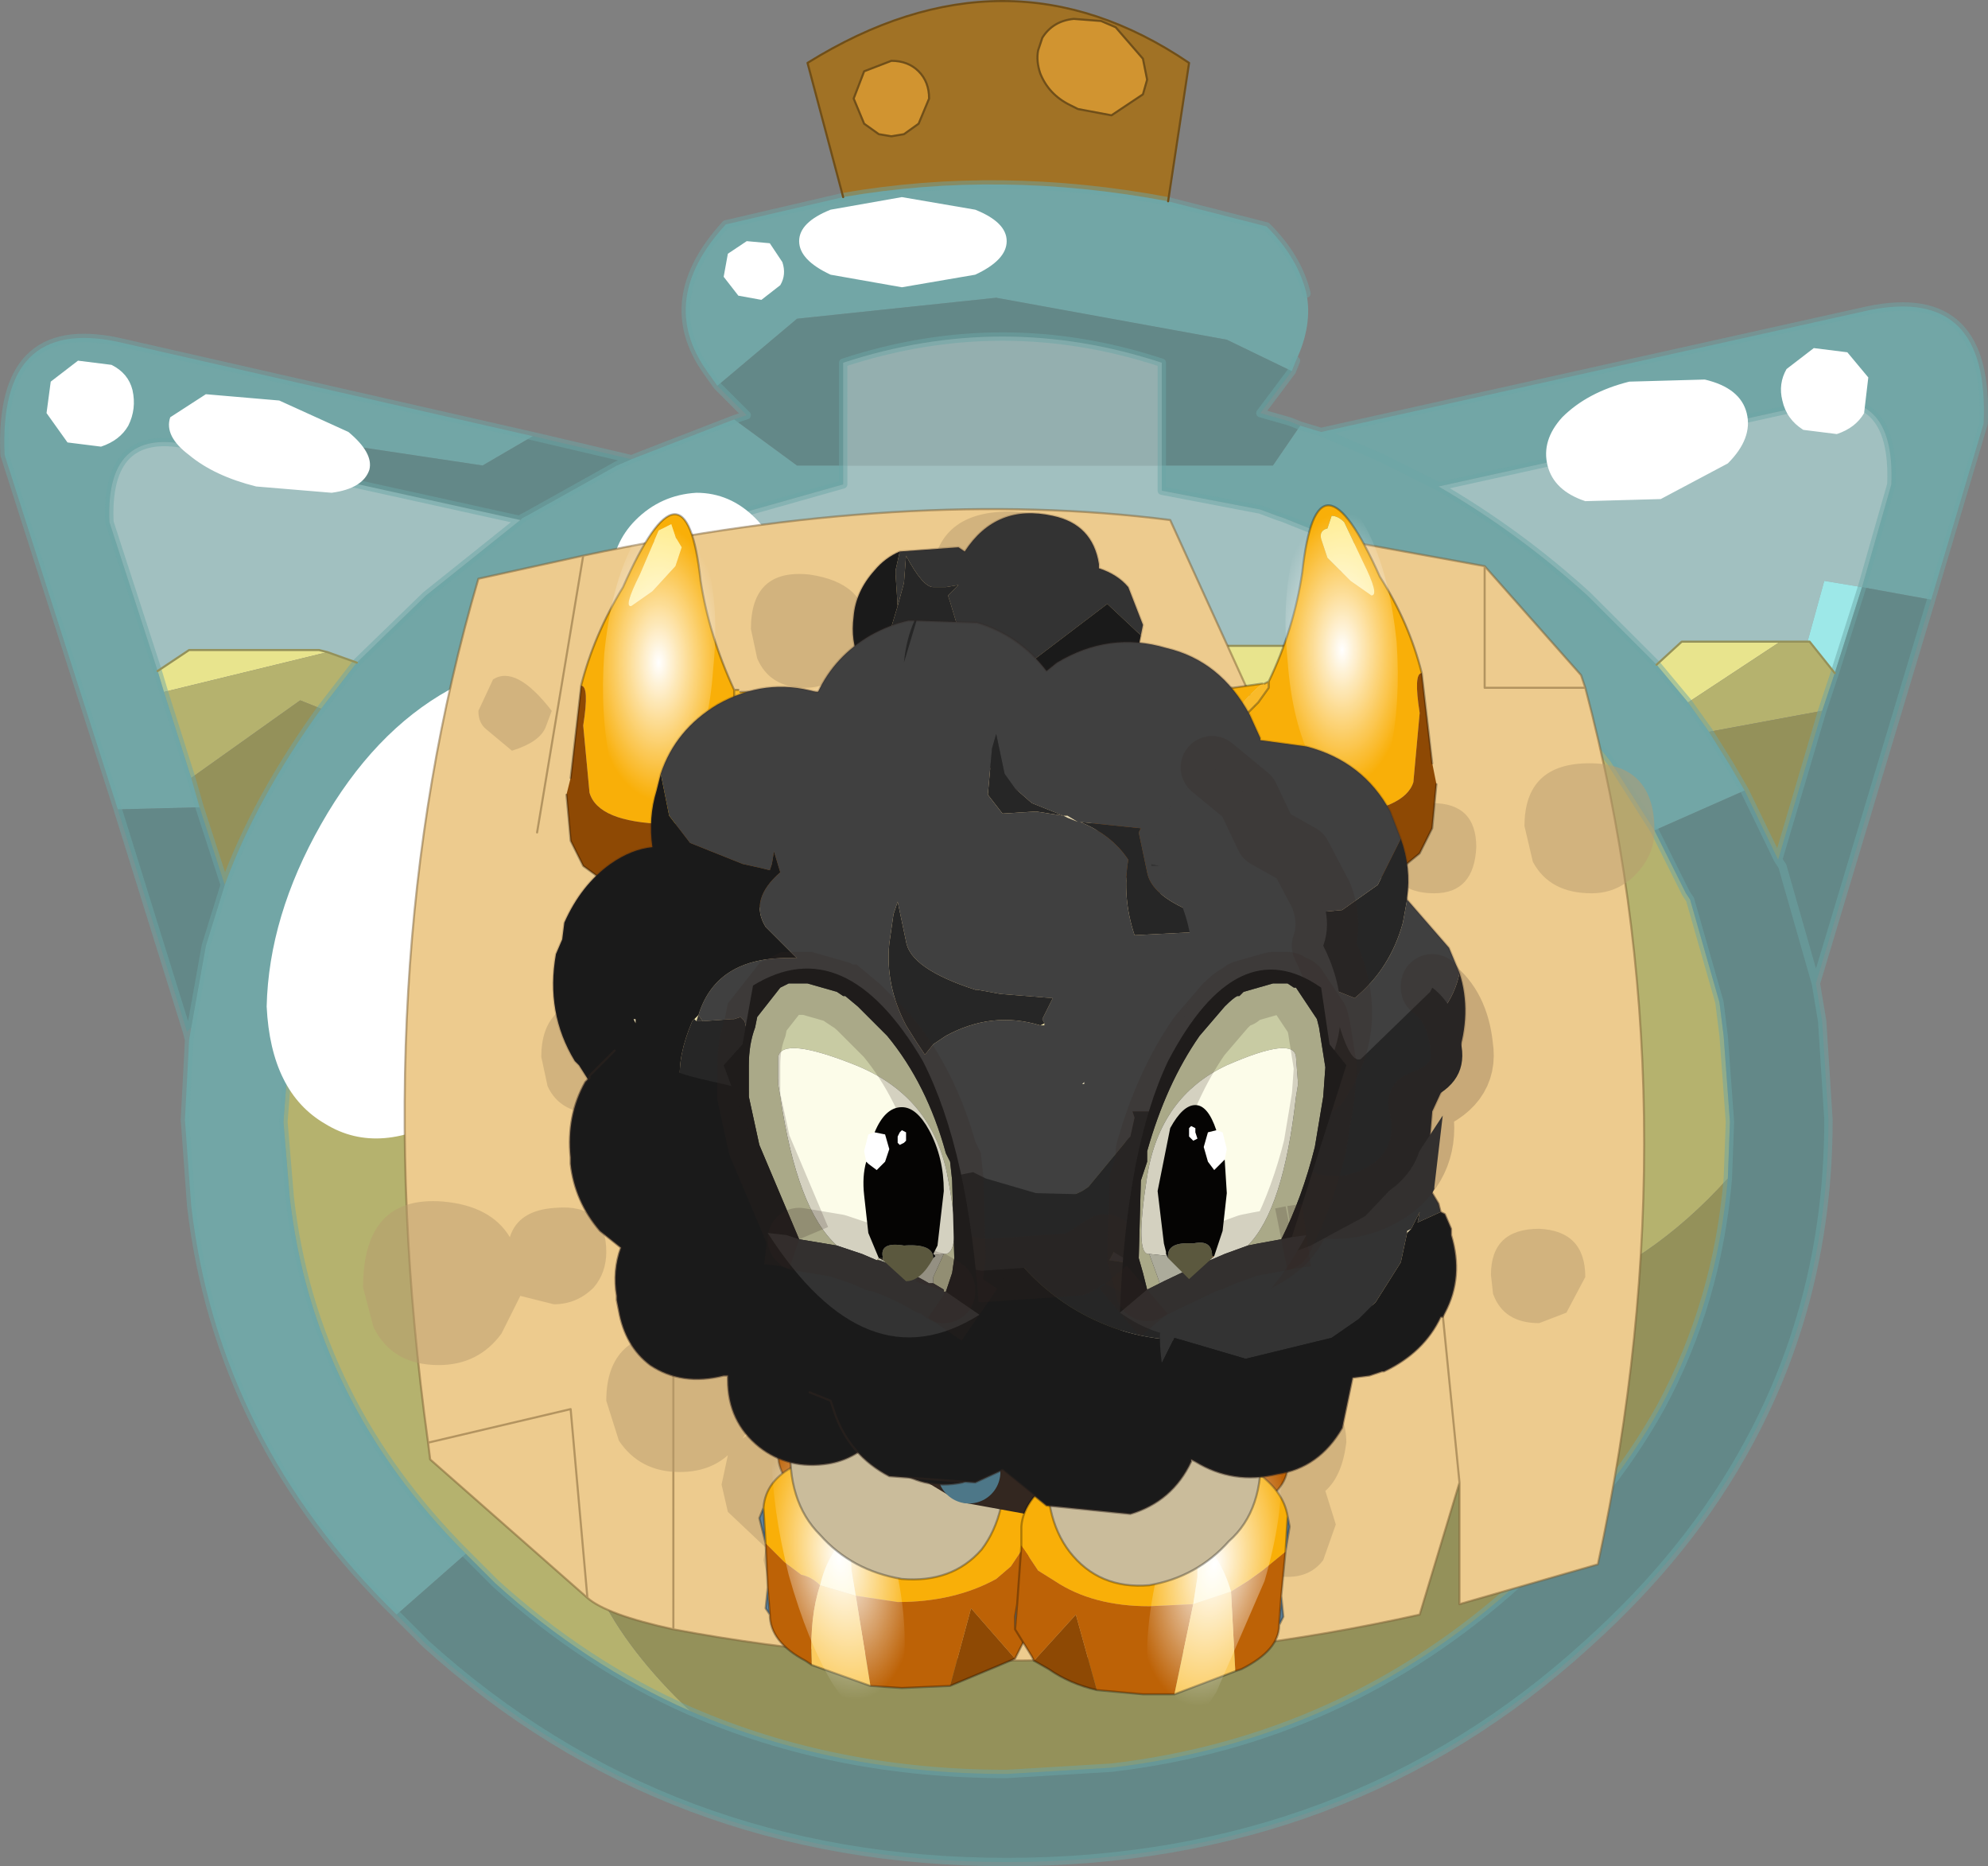 <svg viewBox="0 0 47.415 44.499" xmlns="http://www.w3.org/2000/svg" xmlns:xlink="http://www.w3.org/1999/xlink"><rect x="0" y="0" width="47.415" height="44.499" fill="#808080" stroke="none"/><g transform="translate(-376.74 -277.75)"><use transform="translate(376.75 277.75)" width="47.4" height="44.5" xlink:href="#a"/><use transform="translate(389.95 289.65)" width="22.4" height="29.4" xlink:href="#b"/></g><defs><radialGradient id="d" cx="0" cy="0" r="819.2" gradientTransform="matrix(.002 -.001 .001 .004 396.95 311.1)" gradientUnits="userSpaceOnUse"><stop stop-color="#fff" offset="0"/><stop stop-color="#fff" stop-opacity="0" offset="1"/></radialGradient><radialGradient id="e" cx="0" cy="0" r="819.2" gradientTransform="matrix(-.002 -.001 -.001 .004 405.8 311.25)" gradientUnits="userSpaceOnUse"><stop stop-color="#fff" offset="0"/><stop stop-color="#fff" stop-opacity="0" offset="1"/></radialGradient><radialGradient id="f" cx="0" cy="0" r="819.2" gradientTransform="matrix(.002 -.001 .001 .004 396.75 314.9)" gradientUnits="userSpaceOnUse"><stop stop-color="#fff" offset="0"/><stop stop-color="#fff" stop-opacity="0" offset="1"/></radialGradient><radialGradient id="g" cx="0" cy="0" r="819.2" gradientTransform="matrix(-.002 -.001 -.001 .004 405.7 315.05)" gradientUnits="userSpaceOnUse"><stop stop-color="#fff" offset="0"/><stop stop-color="#fff" stop-opacity="0" offset="1"/></radialGradient><radialGradient id="h" cx="0" cy="0" r="819.2" gradientTransform="matrix(.002 0 -0 .004 392.45 293.55)" gradientUnits="userSpaceOnUse"><stop stop-color="#fff" offset="0"/><stop stop-color="#fff" stop-opacity="0" offset="1"/></radialGradient><radialGradient id="i" cx="0" cy="0" r="819.2" gradientTransform="matrix(0 .002 -.003 .001 397.45 295.05)" gradientUnits="userSpaceOnUse"><stop stop-color="#fff" offset="0"/><stop stop-color="#fff" stop-opacity="0" offset="1"/></radialGradient><radialGradient id="j" cx="0" cy="0" r="819.2" gradientTransform="matrix(-.002 0 0 .004 408.75 293.25)" gradientUnits="userSpaceOnUse"><stop stop-color="#fff" offset="0"/><stop stop-color="#fff" stop-opacity="0" offset="1"/></radialGradient><radialGradient id="k" cx="0" cy="0" r="819.2" gradientTransform="matrix(-0 .002 .003 0 403.8 295)" gradientUnits="userSpaceOnUse"><stop stop-color="#fff" offset="0"/><stop stop-color="#fff" stop-opacity="0" offset="1"/></radialGradient><radialGradient id="l" cx="0" cy="0" r="819.2" gradientTransform="matrix(-.002 0 0 .003 398.3 306.2)" gradientUnits="userSpaceOnUse"><stop stop-color="#453929" offset=".212"/><stop stop-color="#252016" offset=".525"/></radialGradient><radialGradient id="m" cx="0" cy="0" r="819.2" gradientTransform="matrix(.002 0 -0 .003 405.2 306.15)" gradientUnits="userSpaceOnUse"><stop stop-color="#453929" offset=".212"/><stop stop-color="#252016" offset=".525"/></radialGradient><g id="c"><path d="M1.05-21q-.05.25.05.55.2.5.7.75l.2.1.8.15.75-.5.1-.35-.1-.5-.65-.75-.35-.15-.65-.05q-.5.05-.75.45l-.1.3m3.1 3.6q-4-.75-7.75-.1l-.85-3.2q4.75-2.95 9.1 0l-.5 3.3m-7.25-1.85.35.25.3.05.3-.05.35-.25.25-.6q0-.4-.25-.65t-.65-.25l-.65.25-.25.65.25.6" fill="#a17225" fill-rule="evenodd" transform="translate(23.7 22.2)"/><path d="m1.05-21 .1-.3q.25-.4.75-.45l.65.05.35.15.65.75.1.5-.1.35-.75.5-.8-.15-.2-.1q-.5-.25-.7-.75-.1-.3-.05-.55m-4.15 1.75-.25-.6.25-.65.65-.25q.4 0 .65.25t.25.65l-.25.6-.35.25-.3.05-.3-.05-.35-.25" fill="#d19430" fill-rule="evenodd" transform="translate(23.7 22.2)"/><path d="m20.05-6.15-.6-.75h-.05l.4-1.45.9.15-.65 2.05" fill="#9de8e8" fill-rule="evenodd" transform="translate(23.7 22.2)"/><path d="m16.55-5.45-.75-.9.6-.55h2.35l-2.2 1.45m-4.5-.8Q11.3-4.8 8.6-4.65L6.1-5q-5-.55-8.6.9-5.15 3.15-10.85 2.75l-1.75-1.2 1.65-2.3.05-.1.05-.05q.95-1.05 3.1-1.8h20.9l1.4.55m-32 .05.75-.5h3.1l.2.05-3.9.95-.15-.5" fill="#e8e48d" fill-rule="evenodd" transform="translate(23.7 22.2)"/><path d="m13.6-5.4 1.1 1.35 1.05 1.65.75 1.5.1.15.7 2.45.1.8.15 2.05-.05 1.35Q13.8 10 8.4 9l-4-1.05-4.95-.7Q-6 6.95-8.3 9.55q-1.5 1.7-1.65 3.45-.3 2.75 2.7 5.6-2.5-1.1-4.65-3.05l-.7-.7q-3.65-3.65-4.2-8.5l-.15-1.8.15-1.95.3-1.7.4-1.25 1-2.2 1.75 1.2q5.7.4 10.85-2.75Q1.1-5.55 6.1-5l2.5.35q2.7-.15 3.45-1.6l1.55.85m3.45.65-.5-.7 2.2-1.45h.7l.6.75-.3.9-2.7.5m-32.95-1.9.7.25-.85 1.1-.5-.2-2.6 1.85-.65-2.05 3.9-.95" fill="#b5b26e" fill-rule="evenodd" transform="translate(23.7 22.2)"/><path d="m17.9-3.35-.35-.6-.5-.8 2.7-.5L18.7-1.7l-.8-1.65M-7.25 18.6q-3-2.85-2.7-5.6.15-1.75 1.65-3.45 2.3-2.6 7.75-2.3l4.95.7L8.4 9q5.4 1 9.1-3.1-.25 2.95-1.6 5.45-1.25 2.25-3.4 4.2-4.15 3.75-9.7 4.4l-2.5.15q-4.1 0-7.55-1.5m-8.8-23.9q-1.55 2.15-2.3 4.2l-.6-1.85-.2-.7 2.6-1.85.5.2" fill="#94915a" fill-rule="evenodd" transform="translate(23.7 22.2)"/><path d="m4.15-17.4 2.35.6q.75.75.95 1.6.15.75-.25 1.6l-.1.25-1.55-.75-5.5-1-4.75.5-1.9 1.6-.25-.35q-1.2-1.7.45-3.5l2.8-.65q3.75-.65 7.75.1m6.45 6.8-1.4-.7-1.4-.6 1.4.6 1.4.7q1.9 1.1 3.55 2.6l1.65 1.65.75.9.5.7.5.8.35.6-2.15.95-1.05-1.65-1.1-1.35-1.1-1.05q-1.45-1.35-3.1-2.3l-1.25-.6-1.25-.5-.15-.05-.4-.15L4-10.5v-.6h2.65l.65-.95.5.15 13.05-2.9q2.9-.6 2.75 2.7l-1.25 4.2-1.65-.3.7-2.45q.1-2.4-1.95-1.9L10.6-10.6M-13.35-5l-.05.05-.05.1-1.65 2.3-1 2.2-.4 1.25-.3 1.7-.15 1.95.15 1.8q.55 4.85 4.2 8.5l-1.65 1.45q-4.25-4.15-4.9-9.75l-.15-2.05.1-1.9.05-.3.35-1.95.45-1.45q.75-2.05 2.3-4.2l.85-1.1 1.65-1.6 2.25-1.8.05-.05.1-.05L-9-11.1l.35-.15 2.45-.95 1.5 1.1h1.1v.45l-2.3.65-1.65.65-2.35 1.3-2 1.6L-13.35-5m-7.55 2.1-2.7-8.45q-.15-3.3 2.7-2.7l9.9 2.25-1.2.7-5-.75-.45.65-1.6-.4q-1.95-.4-1.85 1.85l1.15 3.55.15.5.65 2.05.2.7-1.95.05" fill="#65cccc" fill-opacity=".502" fill-rule="evenodd" transform="translate(23.7 22.2)"/><path d="m-6.6-13 1.9-1.6 4.75-.5 5.5 1 1.55.75-.75 1 .7.2.25.1-.65.95H4v-2.45q-3.8-1.25-7.6 0v2.45h-1.1l-1.5-1.1.3-.1-.7-.7m27.3 4.8 1.65.3-2.75 9.15-.8-2.8-.1-.15.1.15.8 2.8.15.9.15 2.35q0 4.2-1.9 7.7-1.4 2.6-3.85 4.8Q8.45 22.2.3 22.2q-8.1 0-13.85-5.2l-.7-.7 1.65-1.45.7.7q2.15 1.95 4.65 3.05Q-3.8 20.1.3 20.1l2.5-.15q5.55-.65 9.7-4.4 2.15-1.95 3.4-4.2 1.35-2.5 1.6-5.45l.05-1.35-.15-2.05-.1-.8-.7-2.45-.1-.15-.75-1.5 2.15-.95.8 1.65 1.05-3.55.3-.9.65-2.05M-11-11.8l2.35.55-.35.15-2.15 1.2-.1.05-.05.05-6.35-1.4.45-.65 5 .75 1.2-.7m-7.35 10.7L-18.8.35l-.35 1.95-.1.1-1.65-5.3 1.95-.05.6 1.85" fill="#478f8f" fill-opacity=".502" fill-rule="evenodd" transform="translate(23.7 22.2)"/><path d="m10.6-10.6 8.85-1.95q2.05-.5 1.95 1.9l-.7 2.45-.9-.15-.4 1.45h-3l-.6.55L14.15-8q-1.65-1.5-3.55-2.6M4-11.1v.6l2.35.45.4.15.15.05 1.25.5 1.25.6q1.65.95 3.1 2.3l1.1 1.05-1.55-.85-1.4-.55h-20.9q-2.15.75-3.1 1.8l1.45-1.45 2-1.6 2.35-1.3L-5.9-10l2.3-.65v-.45H4m-15.3 1.3L-13.55-8l-1.65 1.6-.7-.25-.2-.05h-3.1l-.75.5-1.15-3.55q-.1-2.25 1.85-1.85l1.6.4 6.35 1.4" fill="#c2ffff" fill-opacity=".502" fill-rule="evenodd" transform="translate(23.7 22.2)"/><path d="M-3.6-11.1v-2.45q3.8-1.25 7.6 0v2.45h-7.6" fill="#a8dede" fill-opacity=".502" fill-rule="evenodd" transform="translate(23.7 22.2)"/><path d="M31.15 7q-.2-.85-.95-1.6l-2.35-.6q-4-.75-7.75-.1l-2.8.65q-1.65 1.8-.45 3.5l.25.35m13.7-.35.1-.25m.6 1.7 1.4.6 1.4.7 8.85-1.95q2.05-.5 1.95 1.9L44.4 14m1.65.3 1.25-4.2q.15-3.3-2.75-2.7L31.5 10.3l-.5-.15m-3.3.95v.6l2.35.45.4.15.15.05 1.25.5 1.25.6q1.65.95 3.1 2.3l1.1 1.05 1.1 1.35 1.05 1.65m2.15-.95-.35-.6-.5-.8-.5-.7-.75-.9-1.65-1.65q-1.65-1.5-3.55-2.6m-3.5-2.75-.75 1 .7.2.25.1m-20.7 7.1-.05.1-1.65 2.3-1 2.2-.4 1.25-.3 1.7-.15 1.95.15 1.8q.55 4.85 4.2 8.5l.7.7q2.15 1.95 4.65 3.05M41.2 28.1l.05-1.35-.15-2.05-.1-.8-.7-2.45-.1-.15-.75-1.5m4.3-3.75L44.4 14m-.65 2.05-.3.9-1.05 3.55.1.15.8 2.8 2.75-9.15m-4.45 4.55.8 1.65m-22.3-9.4V8.65q3.8-1.25 7.6 0v2.45m-7.6 0v.45l-2.3.65-1.65.65-2.35 1.3-2 1.6-1.45 1.45m-.9 21.3.7.7Q15.9 44.4 24 44.4q8.15 0 13.85-5.2 2.45-2.2 3.85-4.8 1.9-3.5 1.9-7.7l-.15-2.35-.15-.9m-2.1 4.65q-.25 2.95-1.6 5.45-1.25 2.25-3.4 4.2-4.15 3.75-9.7 4.4l-2.5.15q-4.1 0-7.55-1.5M2.8 19.3.1 10.85q-.15-3.3 2.7-2.7l9.9 2.25 2.35.55L17.5 10l.3-.1-.7-.7m-4.7 3.2.05-.05.1-.05 2.15-1.2.35-.15M8.5 15.8l1.65-1.6 2.25-1.8L6.05 11l-1.6-.4q-1.95-.4-1.85 1.85L3.75 16m4.75-.2-.85 1.1q-1.55 2.15-2.3 4.2l-.45 1.45-.35 1.95-.05.3-.1 1.9.15 2.05q.65 5.6 4.9 9.75m-4.1-17.4-.6-1.85m-1.95.05 1.65 5.3.1-.1m0-5.95.2.7m-.2-.7L3.9 16.5l-.15-.5m.75 8.8-.05-.2" fill="none" stroke="#6da6a6" stroke-linecap="round" stroke-linejoin="round" stroke-opacity=".502" stroke-width=".2"/><path d="m35.75 15.95-1.4-.55h-20.9q-2.15.75-3.1 1.8l-.05.05m32.8-1.95h.05l.6.75m-.65-.75h-.65m-2.95.55.6-.55h2.35m-6.7.65 1.55.85M3.75 16l.75-.5h3.1l.2.05.7.25" fill="none" stroke="#94915a" stroke-linecap="round" stroke-linejoin="round" stroke-width=".05"/><path d="m24.75 1.2.1-.3q.25-.4.75-.45l.65.05.35.15.65.75.1.5-.1.35-.75.5-.8-.15-.2-.1q-.5-.25-.7-.75-.1-.3-.05-.55M20.1 4.7l-.85-3.2q4.75-2.95 9.1 0l-.5 3.3M20.6 2.95l-.25-.6.25-.65.65-.25q.4 0 .65.25t.25.65l-.25.6-.35.25-.3.05-.3-.05-.35-.25" fill="none" stroke="#704f19" stroke-linecap="round" stroke-linejoin="round" stroke-width=".05"/><path d="m15.15-13.1 1.8-.05q.85.2 1 .8t-.45 1.2l-1.6.85-1.8.05q-.75-.25-.9-.85t.35-1.15q.6-.6 1.6-.85M19.55-13.9l.8.1.5.6-.1.85q-.2.35-.65.5l-.8-.1q-.4-.25-.5-.7-.1-.4.1-.75l.65-.5M-16.05-2.55q1.25-2.2 3.05-3.2 1.85-1.05 3.15-.3 1.3.8 1.3 2.85.05 2.1-1.2 4.3t-3.15 3.25q-1.75 1.05-3.05.25-1.3-.75-1.4-2.8.05-2.15 1.3-4.35M-21.85-13.6l.8.1q.4.2.5.6.1.45-.1.85-.2.35-.65.5l-.8-.1-.5-.7.1-.75.65-.5M-17.05-12.65l1.65.75q.6.5.5.9-.15.45-.9.55l-1.8-.15q-1-.25-1.6-.75-.6-.45-.45-.9l.85-.55 1.75.15M-8.55-9.8q.6-.6 1.45-.65.8 0 1.4.6t.6 1.4q-.05.85-.65 1.45-.55.55-1.4.6-.8 0-1.4-.6t-.6-1.4q.05-.85.6-1.4M-5.9-16.45l.55.05.3.45q.1.3-.05.55l-.45.35-.55-.1-.35-.45.1-.55.45-.3M-2.2-17.5l1.75.3q.75.3.75.75t-.75.8l-1.75.3-1.7-.3q-.75-.35-.75-.8t.75-.75l1.7-.3" fill="#fff" fill-rule="evenodd" transform="translate(23.7 22.2)"/><path d="M11.7-8.7 14-6.1l.1.3q2.65 10 .3 20.9l-3.3.95v-2.9l-.95 3.15q-9 2-17.8.35-1.6-.35-2.05-.75l-3.75-3.3-.05-.4Q-15.05 1-12.3-8.4l2.5-.55q7.75-1.65 14-.85L7.3-3l1.1-6.3 3.3.6v2.9h2.4-2.4v-2.9M-7.65 8.4v8.25V8.4m-2.05 7.5-.4-4.5-3.4.8 3.4-.8.4 4.5m-1.2-18.25 1.1-6.6-1.1 6.6m21.5 10.5.5 5-.5-5" fill="#edcb8e" fill-rule="evenodd" transform="translate(23.7 22.2)"/><path d="m35.4 13.5 2.3 2.6.1.3q2.65 10 .3 20.9l-3.3.95v-2.9l-.95 3.15q-9 2-17.8.35-1.6-.35-2.05-.75l-3.75-3.3-.05-.4q-1.55-11.2 1.2-20.6l2.5-.55q7.75-1.65 14-.85l3.1 6.8 1.1-6.3 3.3.6v2.9h2.4m-3 18.95-.5-5m-20.4-17.1-1.1 6.6M10.2 34.4l3.4-.8.4 4.5m2.05.75V30.6" fill="none" stroke="#7a5e32" stroke-linecap="round" stroke-linejoin="round" stroke-opacity=".502" stroke-width=".05"/><path d="M2-8.15q1.4.05 1.4 1.4 0 .55-.4 1-.45.5-1.15.5Q.5-5.25.3-6.4H.25q-1.15 0-1.55-.9l-.2-.9q0-1.75 1.75-1.8T2-8.15M9.4-2q0-1.05 1.05-1.05T11.5-2q-.05 1.1-1 1.1-.75 0-1-.5L9.4-2m5.95.6q-.45.5-1.1.5-1 0-1.4-.75l-.2-.85q0-1.5 1.55-1.5t1.55 1.6q0 .55-.4 1m-1.7 10.5-.65.25q-.85 0-1.1-.7l-.05-.45q0-1.1 1.15-1.1 1.1.05 1.1 1.15l-.45.85m-6.6-7.75Q7.5.75 8.5.75q1.75 0 1.75 1.65L9.9 3.5q-.45.65-1.15.75v.3q0 .65-.4 1.1-.45.6-1.35.6-1.2 0-1.65-.9l-.2-.85q0-.7.3-1.1l-.55-.1-.1.15q-.65.8-1.55.8-1.25 0-1.8-1l-.35-1q0-1.9 2.1-2 1 0 1.5.45l.9-.15q1.15 0 1.45.8m-4.2 4.1L2.5 6.6q-.5.75-1.5.75-1.1 0-1.55-.9L-.8 5.5q0-2.05 1.85-1.8 1.8.25 1.8 1.75m4.1 5.5q1.45 0 1.45 1.25-.1.8-.5 1.15l.25.8-.3.85q-.3.4-.85.4-1.4 0-1.25-1.15 0-.55.35-.85-.5-.35-.6-1.2 0-1.25 1.45-1.25m-1.75 3.9q-.5.55-1.35.55Q2 15.4 2 13.75q0-1.7 1.85-1.7 1.8 0 1.8 1.65l-.45 1.15m-15.9-19.7q-.15.35-.8.55l-.6-.5q-.2-.15-.2-.45l.35-.75q.55-.35 1.4.75l-.15.4m7.3-1.55q-.45.6-1.1.6-.85 0-1.15-.7l-.15-.7q0-1.45 1.4-1.3 1.35.2 1.35 1.25 0 .35-.35.85m-2 1.3q1.6 0 1.6 1.8 0 .75-.45 1.25-.5.5-1.25.5-1.15 0-1.45-.9l-.8.15q-1.1 0-1.55-.95l-.25-.95q0-1.95 1.9-1.95 1.4 0 1.75 1.1l.5-.05M-8.55-.75q0-1.1 1.15-1.1 1.1 0 1.1 1.2l-.05.35q1.3.05 1.3 1.6l-.4.95-.55.45q.25.4.25 1.1t-.4 1.2q-.5.65-1.35.65-1.15 0-1.5-.85l-.1-.5-.4.05q-.85 0-1.15-.65l-.15-.7q0-1.35 1.4-1.4.9 0 1.2.6l.15-.05-.25-.9q0-.6.35-.95l-.55-.6-.05-.45M-1.25-4q-.75 0-1.1-.7l-.15-.55q0-1.2 1.25-1.2T0-5.25l-.25.75q-.35.5-1 .5m-8.3 12.5q-.4.4-.95.4l-.8-.2-.45.9q-.55.75-1.5.75-1.1 0-1.55-.9l-.25-.95q0-2.2 1.9-2.05 1.15.1 1.6.85.2-.65 1.1-.7 1.2-.1 1.2 1.05 0 .5-.3.85m.3 2.7q0-1.65 1.75-1.65 1.3 0 1.65.9.25-.6 1.15-.45 1.3.25 1.3 1.25 0 .5-.35.85l-.05.05q.3.4.3 1.1v.05q1.7.1 1.7 1.75 0 .6-.5 1.1-.6.6-1.45.6-1.15 0-1.55-.9l-.2-.85.05-.3-.9-.85-.15-.65.15-.7q-.45.4-1.15.4-.95 0-1.45-.75l-.3-.95m3.4.8-.05-.05-.1.15.15-.1m3.1-1.55q0-1.45 1.3-1.2t1.3 1.25q0 .5-.35.85-.4.4-1 .4-.85 0-1.15-.65l-.1-.65" fill="#b89c6e" fill-opacity=".502" fill-rule="evenodd" transform="translate(23.7 22.2)"/></g><g id="b"><path d="m395.2 310.75-.15-.6.1-.25.05.85m6.3 1.35.15.35-.1.25-.05-.6m-6.2.35-.1-.15.05-.5.05.65m2-2v-.35l.2.1h-.05q-.15.05-.15.25" fill="#5f829a" fill-rule="evenodd" transform="translate(-389.95 -289.65)"/><path d="M395.15 309.9q.05-.65.75-1 1-.55 2.3-.5 1.35 0 2.35.6.95.6.95 1.3l-.05.4-.4.6-.35.3-2.35.55-1-.15-.1-.6q-.05-.7.05-.95-.6.45-.8 1.3l-.45-.25-.4-.3-.45-.45-.05-.85m2.15.55q0-.2.15-.25h.05l-.2-.1v.35" fill="#f9af08" fill-rule="evenodd" transform="translate(-389.95 -289.65)"/><path d="m401.45 310.7.05 1.4.05.6-.4.8-1.05-1.2-.5 1.85-1.15.05-.75-.05-.35-2.15 1 .15 2.35-.55.35-.3.4-.6m-5.15 2.95-.15-.1q-.85-.45-.85-1.1l-.05-.65-.05-1.05.45.45.4.3.45.25q-.25.75-.2 1.8v.1" fill="#bd6206" fill-rule="evenodd" transform="translate(-389.95 -289.65)"/><path d="M396.5 311.75q.2-.85.8-1.3-.1.25-.05.95l.1.6-.85-.25" fill="#fff0a6" fill-rule="evenodd" transform="translate(-389.95 -289.65)"/><path d="m397.7 314.15-1.4-.5v-.1q-.05-1.05.2-1.8l.85.25.35 2.15" fill="#fbcb5e" fill-rule="evenodd" transform="translate(-389.95 -289.65)"/><path d="m401.15 313.5-.35.15-1.2.5.5-1.85 1.05 1.2" fill="#8e4904" fill-rule="evenodd" transform="translate(-389.95 -289.65)"/><path d="m5.25 21.1-.15-.6.1-.25q.05-.65.75-1 1-.55 2.3-.5 1.35 0 2.35.6.95.6.95 1.3l-.05.4.05 1.4.15.35-.1.25-.4.8-.35.15-1.2.5-1.15.05-.75-.05-1.4-.5-.15-.1q-.85-.45-.85-1.1l-.1-.15.05-.5-.05-1.05-.05-.85m.15 2.55-.05-.65m6.25.3.05.6" fill="none" stroke="#000" stroke-linecap="round" stroke-linejoin="round" stroke-opacity=".302" stroke-width=".05"/><path d="M398.15 310.7q.45 1.6.35 2.9 0 1.25-.5 1.4t-1.2-.9q-.6-1-1.05-2.6-.4-1.6-.4-2.85.1-1.25.6-1.4t1.1.9q.7.95 1.1 2.55" fill="url(#d)" fill-rule="evenodd" transform="translate(-389.95 -289.65)"/><path d="M400.9 308.55q.1 1.5-.55 2.35-.7.8-1.9.7-1.2-.2-1.95-1.05-.8-.8-.7-2.25.1-1.4.75-2.25.65-.9 1.6-.85.9 0 1.65.9.85.9 1.1 2.45" fill="#cabc9b" fill-rule="evenodd" transform="translate(-389.95 -289.65)"/><path d="M10.95 18.9q.1 1.5-.55 2.35-.7.8-1.9.7-1.2-.2-1.95-1.05-.8-.8-.7-2.25.1-1.4.75-2.25.65-.9 1.6-.85.9 0 1.65.9.85.9 1.1 2.45z" fill="none" stroke="#000" stroke-linecap="round" stroke-linejoin="round" stroke-opacity=".302" stroke-width=".05"/><path d="m407.6 310.95.1-.6-.05-.25-.05.85m-6.4 1.25-.05.3v.3l.05-.6m6.25.5.1-.2-.05-.5-.05.7m-1.95-2.1.05-.05-.05-.25-.25.05h.1l.15.25" fill="#5f829a" fill-rule="evenodd" transform="translate(-389.95 -289.65)"/><path d="M407.65 310.1q-.1-.6-.75-1.05-1-.5-2.3-.5-1.35 0-2.3.5-.95.6-1 1.3v.45l.4.6.4.25q.9.6 2.25.6l1.05-.05.1-.65v-.95q.55.45.8 1.3l.4-.25.35-.25.55-.45.05-.85m-2.15.5-.15-.25h-.1l.25-.05.05.25-.05.05" fill="#f9af08" fill-rule="evenodd" transform="translate(-389.95 -289.65)"/><path d="m401.3 310.8-.1 1.4-.05.6.4.65.05.1 1-1.1.5 1.8 1.1.1h.75l.45-2.15-1.05.05q-1.35 0-2.25-.6l-.4-.25-.4-.6m5.1 3 .15-.05q.9-.45.9-1.05l.05-.7.1-1.05-.55.45-.35.25-.4.25.1 1.85v.05" fill="#bd6206" fill-rule="evenodd" transform="translate(-389.95 -289.65)"/><path d="M406.3 311.9q-.25-.85-.8-1.3v.95l-.1.65.9-.3" fill="#fff0a6" fill-rule="evenodd" transform="translate(-389.95 -289.65)"/><path d="m404.95 314.35 1.45-.55v-.05l-.1-1.85-.9.3-.45 2.15" fill="#fbcb5e" fill-rule="evenodd" transform="translate(-389.95 -289.65)"/><path d="m401.6 313.55.35.2q.5.35 1.15.5l-.5-1.8-1 1.1" fill="#8e4904" fill-rule="evenodd" transform="translate(-389.95 -289.65)"/><path d="m17.65 21.3.1-.6-.05-.25q-.1-.6-.75-1.05-1-.5-2.3-.5-1.35 0-2.3.5-.95.6-1 1.3v.45l-.1 1.4-.05.3v.3l.4.65.05.1.35.2q.5.35 1.15.5l1.1.1H15l1.45-.55.15-.05q.9-.45.9-1.05l.1-.2-.05-.5.1-1.05.05-.85m-.2 2.6.05-.7m-6.3.2-.05.6" fill="none" stroke="#000" stroke-linecap="round" stroke-linejoin="round" stroke-opacity=".302" stroke-width=".05"/><path d="M404.6 310.85q-.45 1.6-.4 2.9-.05 1.3.45 1.45.5.2 1.2-.9l1.15-2.65q.45-1.55.4-2.75 0-1.25-.5-1.45-.5-.15-1.15.9-.7.95-1.15 2.5" fill="url(#e)" fill-rule="evenodd" transform="translate(-389.95 -289.65)"/><path d="M401.95 308.65q-.15 1.45.5 2.3.7.9 1.9.8 1.15-.2 1.9-1.05.85-.75.75-2.25 0-1.35-.65-2.25-.65-.85-1.65-.85-.9 0-1.65.85-.8.9-1.1 2.45" fill="#cabc9b" fill-rule="evenodd" transform="translate(-389.95 -289.65)"/><path d="M12 19q-.15 1.45.5 2.3.7.9 1.9.8 1.15-.2 1.9-1.05.85-.75.75-2.25 0-1.35-.65-2.25-.65-.85-1.65-.85-.9 0-1.65.85-.8.9-1.1 2.45z" fill="none" stroke="#000" stroke-linecap="round" stroke-linejoin="round" stroke-opacity=".302" stroke-width=".05"/><path d="m395 314.55-.15-.6.1-.25.05.85m6.3 1.35.15.35-.1.25-.05-.6m-6.2.35-.1-.15.05-.5.05.65m2-2v-.35l.2.1h-.05q-.15.05-.15.25" fill="#5f829a" fill-rule="evenodd" transform="translate(-389.95 -289.65)"/><path d="M394.95 313.7q.05-.65.75-1 1-.55 2.3-.5 1.35 0 2.35.6.95.6.95 1.3l-.05.4-.4.6-.35.3q-1 .55-2.35.55l-1-.15-.1-.6q-.05-.7.05-.95-.6.45-.8 1.3-.2-.2-.45-.25l-.4-.3-.45-.45-.05-.85m2.15.55q0-.2.15-.25h.05l-.2-.1v.35" fill="#f9af08" fill-rule="evenodd" transform="translate(-389.95 -289.65)"/><path d="m401.25 314.5.05 1.4.05.6-.4.8-1.05-1.2-.5 1.85-1.15.05-.75-.05-.35-2.15 1 .15q1.35 0 2.35-.55l.35-.3.4-.6m-5.15 2.95-.15-.1q-.85-.45-.85-1.1l-.05-.65-.05-1.05.45.45.4.3q.25.05.45.25-.25.75-.2 1.8v.1" fill="#bd6206" fill-rule="evenodd" transform="translate(-389.95 -289.65)"/><path d="M396.3 315.55q.2-.85.8-1.3-.1.25-.05.95l.1.6-.85-.25" fill="#fff0a6" fill-rule="evenodd" transform="translate(-389.95 -289.65)"/><path d="m397.5 317.95-1.4-.5v-.1q-.05-1.05.2-1.8l.85.25.35 2.15" fill="#fbcb5e" fill-rule="evenodd" transform="translate(-389.95 -289.65)"/><path d="m400.95 317.3-.35.15-1.2.5.5-1.85 1.05 1.2" fill="#8e4904" fill-rule="evenodd" transform="translate(-389.95 -289.65)"/><path d="m5.05 24.9-.15-.6.1-.25q.05-.65.75-1 1-.55 2.3-.5 1.35 0 2.35.6.95.6.95 1.3l-.05.4.05 1.4.15.35-.1.25-.4.8-.35.15-1.2.5-1.15.05-.75-.05-1.4-.5-.15-.1q-.85-.45-.85-1.1l-.1-.15.05-.5-.05-1.05-.05-.85m.15 2.55-.05-.65m6.25.3.05.6" fill="none" stroke="#000" stroke-linecap="round" stroke-linejoin="round" stroke-opacity=".302" stroke-width=".05"/><path d="M397.95 314.5q.45 1.6.35 2.9 0 1.25-.5 1.4t-1.2-.9q-.6-1-1.05-2.6-.4-1.6-.4-2.85.1-1.25.6-1.4t1.1.9q.7.95 1.1 2.55" fill="url(#f)" fill-rule="evenodd" transform="translate(-389.95 -289.65)"/><path d="M400.7 312.35q.1 1.5-.55 2.35-.7.8-1.9.7-1.2-.2-1.95-1.05-.8-.8-.7-2.25.1-1.4.75-2.25.65-.9 1.6-.85.9 0 1.65.9.85.9 1.1 2.45" fill="#cabc9b" fill-rule="evenodd" transform="translate(-389.95 -289.65)"/><path d="M10.75 22.7q.1 1.5-.55 2.35-.7.8-1.9.7-1.2-.2-1.95-1.05-.8-.8-.7-2.25.1-1.4.75-2.25.65-.9 1.6-.85.9 0 1.65.9.85.9 1.1 2.45z" fill="none" stroke="#000" stroke-linecap="round" stroke-linejoin="round" stroke-opacity=".302" stroke-width=".05"/><path d="M402.1 313.15h-.55l.15-.25.4.25" fill="#fff" fill-rule="evenodd" transform="translate(-389.95 -289.65)"/><path d="m398.75 310.4 1.4.75 2.2.3q1.3.05 1.85-.4l-.1 1.35-.4.55-1.6.2-.4-.25-.15.25-1.65-.3-1-.6q-.4-.9-.15-1.85m3.35 2.75-.15-.65-.25.4.25-.4.15.65" fill="#1c2c31" fill-rule="evenodd" transform="translate(-389.95 -289.65)"/><path d="M398.75 310.4q.1-2.5 1.35-5.5 1.9-2.7 3.85-1 .35.45.5 1.7l-.15 3.65-.1 1.8q-.55.45-1.85.4l-2.2-.3-1.4-.75" fill="#59502f" fill-rule="evenodd" transform="translate(-389.95 -289.65)"/><path d="m14.25 21.4.1-1.8.15-3.65q-.15-1.25-.5-1.7-1.95-1.7-3.85 1-1.25 3-1.35 5.5l1.4.75 2.2.3q1.3.05 1.85-.4l-.1 1.35-.4.55-1.6.2-.4-.25-.15.25-1.65-.3-1-.6q-.4-.9-.15-1.85m2.95 2.5.25-.4.15.65" fill="none" stroke="#332720" stroke-linecap="round" stroke-linejoin="round" stroke-width="1.5"/><path d="M9.9 23.2q-.2-1 .1-1.8" fill="none" stroke="#4d7788" stroke-linecap="round" stroke-linejoin="round" stroke-width="1.5"/><path d="m407.4 314.75.1-.6-.05-.25-.05.85M401 316l-.05.3v.3l.05-.6m6.25.5.1-.2-.05-.5-.05.7m-1.95-2.1.05-.05-.05-.25-.25.05h.1l.15.25" fill="#5f829a" fill-rule="evenodd" transform="translate(-389.95 -289.65)"/><path d="M407.45 313.9q-.1-.6-.75-1.05-1-.5-2.3-.5-1.35 0-2.3.5-.95.6-1 1.3v.45l.4.6.4.25q.9.6 2.25.6l1.05-.05.1-.65v-.95q.55.45.8 1.3l.4-.25.35-.25.55-.45.05-.85m-2.15.5-.15-.25h-.1l.25-.05.05.25-.05.05" fill="#f9af08" fill-rule="evenodd" transform="translate(-389.95 -289.65)"/><path d="m401.1 314.6-.1 1.4-.05.6.4.65.05.1 1-1.1.5 1.8 1.1.1h.75l.45-2.15-1.05.05q-1.35 0-2.25-.6l-.4-.25-.4-.6m5.1 3 .15-.05q.9-.45.9-1.05l.05-.7.1-1.05-.55.45-.35.25-.4.25.1 1.85v.05" fill="#bd6206" fill-rule="evenodd" transform="translate(-389.95 -289.65)"/><path d="M406.1 315.7q-.25-.85-.8-1.3v.95l-.1.65.9-.3" fill="#fff0a6" fill-rule="evenodd" transform="translate(-389.95 -289.65)"/><path d="m404.75 318.15 1.45-.55v-.05l-.1-1.85-.9.3-.45 2.15" fill="#fbcb5e" fill-rule="evenodd" transform="translate(-389.95 -289.65)"/><path d="m401.4 317.35.35.2q.5.35 1.15.5l-.5-1.8-1 1.1" fill="#8e4904" fill-rule="evenodd" transform="translate(-389.95 -289.65)"/><path d="m17.45 25.1.1-.6-.05-.25q-.1-.6-.75-1.05-1-.5-2.3-.5-1.35 0-2.3.5-.95.6-1 1.3v.45l-.1 1.4-.05.3v.3l.4.65.05.1.35.2q.5.35 1.15.5l1.1.1h.75l1.45-.55.15-.05q.9-.45.9-1.05l.1-.2-.05-.5.1-1.05.05-.85m-.2 2.6.05-.7m-6.3.2-.05.6" fill="none" stroke="#000" stroke-linecap="round" stroke-linejoin="round" stroke-opacity=".302" stroke-width=".05"/><path d="M404.5 314.65q-.45 1.6-.4 2.9-.05 1.3.45 1.45.5.2 1.2-.9l1.15-2.65q.45-1.55.4-2.75 0-1.25-.5-1.45-.5-.15-1.15.9-.7.95-1.15 2.5" fill="url(#g)" fill-rule="evenodd" transform="translate(-389.95 -289.65)"/><path d="M401.75 312.45q-.15 1.45.5 2.3.7.9 1.9.8 1.15-.2 1.9-1.05.85-.75.75-2.25 0-1.35-.65-2.25-.65-.85-1.65-.85-.9 0-1.65.85-.8.9-1.1 2.45" fill="#cabc9b" fill-rule="evenodd" transform="translate(-389.95 -289.65)"/><path d="M11.8 22.8q-.15 1.45.5 2.3.7.9 1.9.8 1.15-.2 1.9-1.05.85-.75.75-2.25 0-1.35-.65-2.25-.65-.85-1.65-.85-.9 0-1.65.85-.8.9-1.1 2.45z" fill="none" stroke="#000" stroke-linecap="round" stroke-linejoin="round" stroke-opacity=".302" stroke-width=".05"/><path d="m392.85 290.55.15.25-.15.45-.55.6-.5.35q-.2.05.2-.75l.45-1.05.3-.15.1.3" fill="#ffed94" fill-rule="evenodd" transform="translate(-389.95 -289.65)"/><path d="m392.85 290.55-.1-.3-.3.15-.45 1.05q-.4.8-.2.75l.5-.35.55-.6.15-.45-.15-.25m-2.25 3.55q.3-1.2 1-2.35 1.5-3.4 1.85-.15.2 1.3.8 2.6v.15l.25.35.3.3.45.6q0-.7-.85-1.35h3.5q1.25.05 1.3.55l.1.05q-.35 1-2.05 1.15l-.95.05h-.15l-.95-.25-.1.25q-.25.85-.95 1.3l-1.55.05q-1.6-.05-1.8-.75l-.15-1.6q.15-.95-.05-.95" fill="#f9af08" fill-rule="evenodd" transform="translate(-389.95 -289.65)"/><path d="m396.3 296.05.95-.05q1.7-.15 2.05-1.15l.35.15v.05l.35.7q-1.5.45-2.65 1.45l-.2.05-1.85.05h-.5l2.25-.6q1.45-.4-.75-.65" fill="#bd6206" fill-rule="evenodd" transform="translate(-389.95 -289.65)"/><path d="M390.6 294.1q.2 0 .05.95l.15 1.6q.2.7 1.8.75l1.55-.05.65-.05h.5l1.85-.05.2-.05q1.15-1 2.65-1.45v.15l-.15.15q-.6.35-1.1.75l-.05.35-.15.1q-.7.9-1.1 1.9l-.05-.05-2.25.3-2.75-.2-1.2-.4-.55-.4-.3-.6-.1-1.1.1-.4.25-2.2" fill="#8e4904" fill-rule="evenodd" transform="translate(-389.95 -289.65)"/><path d="M394.15 297.35q.7-.45.95-1.3l.1-.25.95.25h.15q2.2.25.75.65l-2.25.6-.65.05m.25-3.1q.85.65.85 1.35l-.45-.6-.3-.3-.25-.35v-.15h.1l.05.05" fill="#f9ba2a" fill-rule="evenodd" transform="translate(-389.95 -289.65)"/><path d="M4.3 4.55q-.6-1.3-.8-2.6-.35-3.25-1.85.15-.7 1.15-1 2.35L.4 6.65M9.35 5.2l-.1-.05q-.05-.5-1.3-.55h-3.5m.85 1.35-.45-.6-.3-.3-.25-.35v-.15h.1m5.65 1.55-.35-.7v-.05l-.35-.15M8.8 7.15q.5-.4 1.1-.75l.15-.15V6.1M.3 7.05l.1 1.1.3.6.55.4 1.2.4 2.75.2 2.25-.3m.05.05q.4-1 1.1-1.9" fill="none" stroke="#000" stroke-linecap="round" stroke-linejoin="round" stroke-opacity=".302" stroke-width=".05"/><path d="M393.75 293.7q-.1 1.45-.6 2.5-.45 1.05-1 1-.55-.1-.85-1.25-.25-1.15-.15-2.6.15-1.5.6-2.45.45-1.05 1-.95.55.05.85 1.2.3 1.05.15 2.55" fill="url(#h)" fill-rule="evenodd" transform="translate(-389.95 -289.65)"/><path d="m399.55 295.6-1.95.75-1.95-.05q-1-.25-1-.75-.2-.45.7-1 .85-.5 1.95-.7 1.15-.2 2 0 .85.25 1 .7.05.55-.75 1.05" fill="url(#i)" fill-rule="evenodd" transform="translate(-389.95 -289.65)"/><path d="m400.85 294.25.05-.05v.05h-.05m.25-.15h-.1l.05-.05.05.05" fill="#c1b968" fill-rule="evenodd" transform="translate(-389.95 -289.65)"/><path d="M400.65 294.05h-.2l-.4-.35-.5-1.1-.15-.5-.05-.15.25-.25-.3.05h-.3q-.25 0-.65-.75l-.05.65-.15.55-.05-.75v-.1l.1-.45 1.4-.1.15.1q.75-1.15 2.1-.85.95.2 1.1 1.15v.1q.45.15.7.45l.35.9-.05.25-.8-.75-2.5 1.9" fill="#333" fill-rule="evenodd" transform="translate(-389.95 -289.65)"/><path d="m398.15 292.2.15-.55.05-.65q.4.75.65.75h.3l.3-.05-.25.25.05.15.15.5.5 1.1.4.35h.6l-.05.05h.1l.4-.1.4-.4-.05.2-.05.1q.05-.05.1.05l.3.1.75.15.4-.1.35-.35-.05.2-.3.6-.55.45-1.45.1-.15-.05-.2-.65-.1-.15v-.05l-.05.05-.75.4-.8-.15q-.85-.35-1.2-1.5l-.1-.3.15-.5" fill="#262626" fill-rule="evenodd" transform="translate(-389.95 -289.65)"/><path d="m400.65 294.05 2.5-1.9.8.75-.05.25.15.15.25.3q.25.45.15 1.1-.15.95-.9 1.55-1.05.8-2.25.45-.75-.2-1.1-.9-1.4.55-2.15-.6-.4-.5-.1-1.05-1-.5-.85-1.7.05-.6.5-1.1.25-.3.6-.45l-.1.45v.1l.05.75-.15.5.1.3q.35 1.15 1.2 1.5l.8.15.75-.4h.05l.1.15.2.65.15.05 1.45-.1.55-.45.3-.6.05-.2-.35.35-.4.1-.75-.15-.3-.1q-.05-.1-.1-.05l.05-.1.05-.2-.4.4-.4.1-.05-.05h-.4" fill="#1a1a1a" fill-rule="evenodd" transform="translate(-389.95 -289.65)"/><path d="m14 3.25.05-.25-.35-.9q-.25-.3-.7-.45v-.1Q12.85.6 11.9.4q-1.35-.3-2.1.85l-.15-.1-1.4.1m5.75 2-.05.25.15.15.25.3q.25.45.15 1.1-.15.95-.9 1.55-1.05.8-2.25.45-.75-.2-1.1-.9-1.4.55-2.15-.6-.4-.5-.1-1.05-1-.5-.85-1.7.05-.6.5-1.1.25-.3.6-.45" fill="none" stroke="#332720" stroke-linecap="round" stroke-linejoin="round" stroke-opacity=".2" stroke-width=".05"/><path d="M408.4 290.35q-.2.05-.15.25l.15.45.55.55.5.35q.2 0-.2-.8l-.45-.95q-.15-.15-.3-.15l-.1.3" fill="#ffed94" fill-rule="evenodd" transform="translate(-389.95 -289.65)"/><path d="m408.4 290.35.1-.3q.15 0 .3.15l.45.95q.4.8.2.8l-.5-.35-.55-.55-.15-.45q-.05-.2.15-.25m2.25 3.45q-.3-1.2-1-2.3-1.5-3.35-1.85-.1-.2 1.35-.8 2.6v.15l-.25.35-.3.3-.45.65q0-.7.85-1.4l-.7.1-2.8.05q-1.25.1-1.3.55l-.1.1q.35 1.05 2.05 1.05h1.1l.95-.25.1.25q.25.85.95 1.3h1.55q1.6-.15 1.8-.8l.15-1.65q-.15-.95.05-.95" fill="#f9af08" fill-rule="evenodd" transform="translate(-389.95 -289.65)"/><path d="M404.95 295.9H404q-1.7 0-2.05-1.05l-.35.1v.05l-.35.75q1.5.4 2.65 1.35l.2.1 1.85-.05h.5l-2.25-.5q-1.45-.4.75-.75" fill="#bd6206" fill-rule="evenodd" transform="translate(-389.95 -289.65)"/><path d="M410.65 293.8q-.2 0-.05.95l-.15 1.65q-.2.65-1.8.8h-1.55l-.65-.05h-.5l-1.85.05-.2-.1q-1.15-.95-2.65-1.35v.1l.15.15 1.1.85.05.25.15.1 1.1 1.8h.05l2.25.2 2.75-.25 1.2-.4.55-.45.3-.6.1-1.05-.1-.5-.25-2.15" fill="#8e4904" fill-rule="evenodd" transform="translate(-389.95 -289.65)"/><path d="M407.1 297.2q-.7-.45-.95-1.3l-.1-.25-.95.25h-.15q-2.2.35-.75.75l2.25.5.65.05m-.25-3.15q-.85.7-.85 1.4l.45-.65.3-.3.25-.35V294l-.1.05h-.05" fill="#f9ba2a" fill-rule="evenodd" transform="translate(-389.95 -289.65)"/><path d="M17.05 4.35q.6-1.25.8-2.6.35-3.25 1.85.1.7 1.1 1 2.3l.25 2.15M12 5.2l.1-.1q.05-.45 1.3-.55l2.8-.05.7-.1m-.85 1.4.45-.65.3-.3.25-.35v-.15l-.1.05M11.3 6.1l.35-.75V5.3l.35-.1m.55 2-1.1-.85-.15-.15v-.1m9.75.7-.1 1.05-.3.6-.55.45-1.2.4-2.75.25-2.25-.2m-.05 0-1.1-1.8" fill="none" stroke="#000" stroke-linecap="round" stroke-linejoin="round" stroke-opacity=".302" stroke-width=".05"/><path d="M407.45 293.5q.1 1.45.6 2.45.45 1.05 1 .95.55-.05.85-1.25.25-1.15.15-2.6-.15-1.45-.6-2.45t-1-.95q-.55.1-.85 1.25t-.15 2.6" fill="url(#j)" fill-rule="evenodd" transform="translate(-389.95 -289.65)"/><path d="M401.7 295.6q.75.5 1.95.7l1.95-.1q1-.3 1-.85.2-.45-.7-.95l-1.95-.65-2 .05q-.85.35-1 .85-.05.5.75.95" fill="url(#k)" fill-rule="evenodd" transform="translate(-389.95 -289.65)"/><path d="m402.45 297.35-.25-.1-.1-.05h.1l.25.15m-10.6 4.7h.05v.1l-.05-.1m6.1 2.05h.05l-.05.1v-.1m10.45 3.85v-.05l.1.05h-.1" fill="#e2d9b6" fill-rule="evenodd" transform="translate(-389.95 -289.65)"/><path d="M401.65 302.15v.05h-.1l.1-.05m-8.25-.2-.05.15-.05-.05.1-.1m10.35 2.3v-.05.05" fill="#e4dca8" fill-rule="evenodd" transform="translate(-389.95 -289.65)"/><path d="M395.2 305.6h-.05l.05-.05v.05" fill="#fff" fill-rule="evenodd" transform="translate(-389.95 -289.65)"/><path d="m394.25 302.05.15-.05-.15.05" fill="#c1b968" fill-rule="evenodd" transform="translate(-389.95 -289.65)"/><path d="M409.6 307.9v.2l-.05.5v.05l-.05.1v.05q-.4 1.25-1.45 1.95l-.2.1q-1 .65-2.25.5l-.05.05-.4-.15-.45-.15-1.15 1.15q-1.1.7-2.4.3-1.25-.35-1.85-1.65l-.05-.1-.05.05q-1.1.75-2.4.45-1.2-.3-2-1.5-.4-.75-.45-1.6l-1.05-.1q-1.25-.3-2-1.5-.7-1.15-.45-2.55l.05-.35-.35-.55-.1-.1q-.7-1.15-.45-2.55l.15-.35.05-.4q.4-.9 1.1-1.4.5-.35 1-.4-.1-.7.1-1.35l.1-.4.2 1 .5.65 1.25.5.45.1.2.05.05-.15.05-.3.15.5q-.75.65-.35 1.3l.75.75q-1.9-.1-2.35 1.35l-.15.15q-.7 1.65.25 2.45l1.2.8q.2 1.55 1.1 1.95l.15.15q1.45.8 2.9.65l.25-.05q.95-.25 1.6-.7.55.9 1.55 1.55 1.2.75 2.55.8l1.05-.15.4-.1.15-.05 1.3-.7.7-.75h.1l.5-.25-.15.25.75-.05m-17.75-5.85.05.1v-.1h-.05" fill="#1a1a1a" fill-rule="evenodd" transform="translate(-389.95 -289.65)"/><path d="m393.4 301.95.1.15h-.15l.05-.15m2.55 5.5.75-1 1.2.05.25.6.7 1q-1.45.15-2.9-.65m11.75 1.25-1.75.2-.1-.05h-.05v-.1l.4-.7.1-.25.3.15q.9.3 1.8 0l-.7.75m-2.8-1.25h-.1l-1.25.4-.35-.05.6-1.15.5.05v-.05h.3l.25.05h.05l.35.5-.15.15-.2.1" fill="#333" fill-rule="evenodd" transform="translate(-389.95 -289.65)"/><path d="M410.15 297.75q.25.7.15 1.4v.05l-.1.55q-.3 1.1-1.15 1.8l-.5-.2-1.05-.15-1.05-.95-.7-.3-1.95.1q-.3-.9-.15-1.8-.4-.6-1.15-.9l1.45.15-.05.1.2.95q.1.55 1.1.95l.7.15.1.05 2.75-.25.85-.6.55-1.1m1.4 3.2q.3.95-.05 2l-.6 1.3-.1 1.2v.05l-.3.7-.75 1-.2.15v.35l.05.2-.75.05.15-.25-.5.25-.1-.05v.05q-.9.3-1.8 0l-.3-.15-.1.25-.4.7v.1h.05l.1.05 1.75-.2-1.3.7-.15.05-.4.1-1.05.15q-1.35-.05-2.55-.8-1-.65-1.55-1.55-.65.45-1.6.7l-.25.05-.7-1-.25-.6-1.2-.05-.75 1-.15-.15q-.9-.4-1.1-1.95l-1.2-.8q-.95-.8-.25-2.45l.05-.05.05.05h.15l.7-.05h.05l.15-.05.1.1.15.65q.1.65 1.7 1.15l.35.1.25.05.85.05h.15v.1l.2.95q.1.5.9.9l.8.25h.05l.4.15q1.25.2 2.25-.3l.15-.1.95-1.15.05-.05.1-.45-.05-.15h.45l.05-.15.15-.35.05-.15v-.2l.1.25.1.55v.1h.05q.05.7 1.8 1.2l.75.15 1.4-.1.2-.05v-.05l.45-.15h.05l.8-.65.65-1.15-.35-.6-.15-.35q1.05-.6 1.25-1.6m-11.05-5.7.2.95.25.35.4.35.75.3-.65-.1-.8.05-.35-.45.1-1.1.1-.35m1.05 6.95q-1.15-.35-2.25.25l-.3.2-.2.25-.2-.3-.25-.4q-.5-.95-.4-1.95l.1-.7.1-.3.2.95q.1.65 1.65 1.15h.05l.55.1 1.25.1-.25.5.05.1-.1.05m-6.35 3.4v-.05l-.05.05h.05m9.7 1.85.2-.1.15-.15-.35-.5h-.05l-.25-.05h-.3v.05l-.5-.05-.6 1.15.35.05 1.25-.4h.1" fill="#262626" fill-rule="evenodd" transform="translate(-389.95 -289.65)"/><path d="m398.6 292.55 1.45.05q1 .3 1.65 1.15l.25-.2q1.25-.75 2.6-.35 1.3.3 2 1.6l.25.55v.05l1.1.15q1.35.35 2 1.55l.25.65-.55 1.1-.85.6-2.75.25-.1-.05-.7-.15q-1-.4-1.1-.95l-.2-.95.05-.1-1.45-.15q.75.3 1.15.9-.15.9.15 1.8l1.95-.1.7.3 1.05.95 1.05.15.5.2q.85-.7 1.15-1.8l.1-.55 1 1.15.25.6q-.2 1-1.25 1.6l.15.35.35.6-.65 1.15-.8.65h-.05l-.45.15v.05l-.2.05-1.4.1-.75-.15q-1.75-.5-1.8-1.2h-.05v-.1l-.1-.55-.1-.25v.2l-.05.15-.15.35-.05.15h-.45l.05.15-.1.45-.05.05-.95 1.15-.15.1q-1 .5-2.25.3l-.4-.15h-.05l-.8-.25q-.8-.4-.9-.9l-.2-.95.05-.1h-.2l-.85-.05-.25-.05-.35-.1q-1.6-.5-1.7-1.15l-.15-.65-.1-.1-.15.05h-.05l-.7.05-.1-.15q.45-1.45 2.35-1.35l-.75-.75q-.4-.65.35-1.3l-.15-.5-.05.3-.05.15-.2-.05-.45-.1-1.25-.5-.5-.65-.2-1q.35-1.05 1.35-1.65 1.15-.65 2.35-.3h.05q.4-.85 1.25-1.35.45-.25.9-.35h.15q-.2.45-.25 1l.3-1m1.9 2.7-.1.35-.1 1.1.35.45.8-.05.65.1-.75-.3-.4-.35-.25-.35-.2-.95m1.15 6.9-.05-.1.25-.5-1.25-.1-.55-.1H400q-1.55-.5-1.65-1.15l-.2-.95-.1.3-.1.7q-.1 1 .4 1.95l.25.4.2.3.2-.25.3-.2q1.1-.6 2.25-.25h.1v-.05m.8-4.8-.25-.15h-.1l.1.05.25.1m1.3 6.9v-.05.05" fill="#404040" fill-rule="evenodd" transform="translate(-389.95 -289.65)"/><path d="m8.65 2.9 1.45.05q1 .3 1.65 1.15l.25-.2q1.25-.75 2.6-.35 1.3.3 2 1.6l.25.55m0 .05 1.1.15q1.35.35 2 1.55l.25.65q.25.7.15 1.4v.05l1 1.15.25.6q.3.95-.05 2l-.6 1.3-.1 1.2v.05l-.3.7-.75 1-.2.15v.35l.05.2v.2l-.05.5V19l-.05.1v.05q-.4 1.25-1.45 1.95l-.2.1q-1 .65-2.25.5l-.05.05-.4-.15-.45-.15-1.15 1.15q-1.1.7-2.4.3-1.25-.35-1.85-1.65l-.05-.1-.05.05q-1.1.75-2.4.45-1.2-.3-2-1.5-.4-.75-.45-1.6l-1.05-.1q-1.25-.3-2-1.5Q.65 15.8.9 14.4l.05-.35-.35-.55-.1-.1q-.7-1.15-.45-2.55l.15-.35.05-.4q.4-.9 1.1-1.4.5-.35 1-.4-.1-.7.1-1.35l.1-.4Q2.9 5.5 3.9 4.9q1.15-.65 2.35-.3h.05q.4-.85 1.25-1.35.45-.25.9-.35h.15" fill="none" stroke="#332720" stroke-linecap="round" stroke-linejoin="round" stroke-opacity=".2" stroke-width=".05"/><path d="m391.4 302.8 1.55.45q-.35.05 1.05.35 1.6.4 2.5 1l.55.3 2.1 1.5q1.1.75 1.75 2.3l.6 2 .15-.05.2.75v.4l-.3.05h-.15l-.2.25-.05.1-1.45.9q-.95.2-1.7-.4l-.45-.6q-.45.45-1.05.55-.95.15-1.65-.4-.75-.6-.75-1.6v-.1h-.1q-1 .25-1.75-.25-.6-.45-.75-1.3l-.05-.25v-.1q-.1-.6.1-1.15l-.5-.4q-.6-.7-.7-1.6v-.15q-.1-1 .35-1.8l.1-.1v-.05l.6-.6" fill="#1a1a1a" fill-rule="evenodd" transform="translate(-389.95 -289.65)"/><path d="m11.9 22.15-.3.05h-.15l-.2.25-.05.1-1.45.9q-.95.2-1.7-.4l-.45-.6q-.45.45-1.05.55-.95.15-1.65-.4-.75-.6-.75-1.6v-.1h-.1q-1 .25-1.75-.25-.6-.45-.75-1.3l-.05-.25V19q-.1-.6.1-1.15l-.5-.4q-.6-.7-.7-1.6v-.15q-.1-1 .35-1.8l.1-.1v-.05l.6-.6" fill="none" stroke="#332720" stroke-linecap="round" stroke-linejoin="round" stroke-opacity=".451" stroke-width=".05"/><path d="m401.65 307.3-.05.2-.25-.05.3-.15" fill="#e4dca8" fill-rule="evenodd" transform="translate(-389.95 -289.65)"/><path d="M410.3 307.15v-.05l.1-.05-.1.1m-8.75 1.6v-.05.05" fill="#e2d9b6" fill-rule="evenodd" transform="translate(-389.95 -289.65)"/><path d="M404.45 310.25q-.15-1.1.2-1.45l.6-.3 1.15-.45 1.6-.6 1.3-.7.9-.95.95-1.45-.2 1.7v.05l-.05.1.15.25.05.2-.55.25.05-.25-.2.4-.1.05v.05l-.15.7-.6.95-.4.4-.65.45-2.05.5-1.7-.5-.3.6" fill="#333" fill-rule="evenodd" transform="translate(-389.95 -289.65)"/><path d="m396.05 310.95.15-.35.5-.7q.6.5 1.35.55h.5l.2.2.9.6 1.75.4h.1q1.35-.05 2.25-.7l.2-.15.5-.55.3-.6 1.7.5 2.05-.5.65-.45.4-.4.6-.95.15-.7.1-.1.2-.4-.05.25.55-.25.1.05.15.35v.15q.3 1-.15 1.85l-.05.1h-.05q-.4.85-1.35 1.3h-.05l-.3.1-.4.05-.25 1.2q-.55.95-1.55 1.1-1.05.25-1.95-.3l-.1-.05v.05q-.45.95-1.45 1.25l-2-.2-1.05-.85-.65.3-2.05-.15q-.95-.5-1.3-1.5l-.1-.3-.5-.2" fill="#1a1a1a" fill-rule="evenodd" transform="translate(-389.95 -289.65)"/><path d="m20.95 16.55.15.25.05.2.1.05.15.35v.15q.3 1-.15 1.85l-.05.1h-.05q-.4.85-1.35 1.3h-.05l-.3.1-.4.05-.25 1.2q-.55.95-1.55 1.1-1.05.25-1.95-.3l-.1-.05v.05q-.45.95-1.45 1.25l-2-.2-1.05-.85-.65.3L8 23.3q-.95-.5-1.3-1.5l-.1-.3-.5-.2" fill="none" stroke="#332720" stroke-linecap="round" stroke-linejoin="round" stroke-opacity=".451" stroke-width=".05"/><path d="M410.9 301.3v-.05.05" fill="#cdc984" fill-rule="evenodd" transform="translate(-389.95 -289.65)"/><path d="m402.55 303.6.05-.05v.05h-.05" fill="#e2d9b6" fill-rule="evenodd" transform="translate(-389.95 -289.65)"/><path d="m406.2 306.1.8.15q.25.2 0 .55l-.6.55-.8.1-.3.05v-.05q-.4-.05-.45-.2l.5-.7.3-.35.35-.1h.2" fill="#333" fill-rule="evenodd" transform="translate(-389.95 -289.65)"/><path d="M410.9 301.3q.6.45.7 1.4.15.95-1 1.35.3 1.25-.6 2-.95.7-2.1.4h-.1v-.05.1q-.15.9-1.2 1.35l-2.2.2q-.75-.15-1.3-.6l-.7.45-2.25.15q-1.15-.2-1.95-1.05l-.15-.2-.6-.1-1.3-1.1q-1.45-4.35 3.3.2l.5-.1.3.15 1.2.35 1.95.05.15.05q1.3-.25 1.75-.85l.2-.6q-.1-.8-.4-1.2h1.9q.85 0 1.55-1.95.35 1.45.65 1.3l1.65-1.6.05-.1m-4.7 4.8h-.2l-.35.1-.3.35-.5.7q.05.15.45.2v.05l.3-.05.8-.1.6-.55q.25-.35 0-.55l-.8-.15" fill="#262626" fill-rule="evenodd" transform="translate(-389.95 -289.65)"/><path d="M20.95 11.65q.6.45.7 1.4.15.95-1 1.35.3 1.25-.6 2-.95.7-2.1.4h-.1v-.05.1q-.15.9-1.2 1.35l-2.2.2q-.75-.15-1.3-.6l-.7.45-2.25.15q-1.15-.2-1.95-1.05l-.15-.2-.6-.1m13.45-5.45v.05z" fill="none" stroke="#332720" stroke-linecap="round" stroke-linejoin="round" stroke-opacity=".2" stroke-width="1.5"/><path d="M404.4 298.4h-.2v-.05l.2.05" fill="#333" fill-rule="evenodd" transform="translate(-389.95 -289.65)"/><path d="m404.4 298.4-.2-.05q.1-1.4 1.45-2.3l.85.7.45.95.8.45.5.95q.25.65.05 1.2.9 1.8-.15 3.3-1.8 1.25-3.55-.65 1.25-2.6-.2-4.55" fill="#404040" fill-rule="evenodd" transform="translate(-389.95 -289.65)"/><path d="m15.7 6.4.85.7.45.95.8.45.5.95q.25.65.05 1.2.9 1.8-.15 3.3" fill="none" stroke="#332720" stroke-linecap="round" stroke-linejoin="round" stroke-opacity=".2" stroke-width="1.5"/><path d="m395.8 307.3-.95-2.25-.25-1.15v-.75q0-.5.15-.9l.05-.25.55-.7.2-.1h.45l.7.2.15.1h.05l.3.25.7.7q.95 1.15 1.4 2.8l.1.2.05.45.05 1.85-.05.35-.15.45h-.05v-.05l-.25-.15v-.15l.25-.55q.45.05.1-1.8-.35-1.95-2.2-2.7-1.75-.7-1.85-.2v.65l.05.3q.4 2.7 1.35 3.55l-.9-.15" fill="#c8cba3" fill-rule="evenodd" transform="translate(-389.95 -289.65)"/><path d="M396.7 307.45q-.95-.85-1.35-3.55l-.05-.3v-.65q.1-.5 1.85.2 1.85.75 2.2 2.7.35 1.85-.1 1.8l-1.55.15v-.05l-.05.05-.35-.15-.6-.2" fill="#fcfce9" fill-rule="evenodd" transform="translate(-389.95 -289.65)"/><path d="m397.65 307.8.05-.05v.05h-.05" fill="#e4dca8" fill-rule="evenodd" transform="translate(-389.95 -289.65)"/><path d="m399.25 307.65-.25.55v.15h-.1q-.6-.35-1.2-.55l1.55-.15" fill="#cacdba" fill-rule="evenodd" transform="translate(-389.95 -289.65)"/><path d="m399.3 308.55.15-.45.05-.35-.05-1.85-.05-.45-.1-.2q-.45-1.65-1.4-2.8l-.7-.7-.3-.25h-.05l-.15-.1-.7-.2h-.45l-.2.1-.55.7-.05.25q-.15.4-.15.9v.75l.25 1.15.95 2.25-.3-.1-1.5-4.05.45-.5.25-1.4q2.2-1.35 4.05 1.8 1.1 2.15 1.35 6.05l-.8-.55" fill="#1a1a1a" fill-rule="evenodd" transform="translate(-389.95 -289.65)"/><path d="m395.8 307.3.9.15.6.2.35.15h.05q.6.2 1.2.55h.1l.25.15v.05h.05l.8.55q-2.7 1.7-5.05-1.95l.45.05.3.1" fill="#333" fill-rule="evenodd" transform="translate(-389.95 -289.65)"/><path d="m5.85 17.65.9.15m2.3.9.25.15v.05m-1.6-.75L7.35 18l-.6-.2m1 .35v-.05l-.05.05m.05 0q.6.2 1.2.55h.1" fill="none" stroke="#332720" stroke-linecap="round" stroke-linejoin="round" stroke-opacity=".2" stroke-width="1.5"/><path d="m9.35 18.9.15-.45.05-.35-.05-1.85-.05-.45-.1-.2q-.45-1.65-1.4-2.8l-.7-.7-.3-.25H6.9l-.15-.1-.7-.2H5.6l-.2.1-.55.7-.05.25q-.15.4-.15.9v.75l.25 1.15.95 2.25M9.3 18.9h.05l.8.55m-4.6-1.9.3.1m-.3-.1-.45-.05" fill="none" stroke="#332720" stroke-miterlimit="3" stroke-opacity=".2" stroke-width="1.5"/><path d="m397.6 304.75.25.05.1.35-.1.3-.2.2-.2-.15-.05-.05-.05-.25.1-.4.15-.05" fill="#fff" fill-rule="evenodd" transform="translate(-389.95 -289.65)"/><path d="M397.8 307.75q-.1-.4.5-.3.7-.05.7.3-.3.55-.65.55l-.55-.5v-.05" fill="#5b583e" fill-rule="evenodd" transform="translate(-389.95 -289.65)"/><path d="M397.7 307.75h.1v.05l-.1-.05" fill="url(#l)" fill-rule="evenodd" transform="translate(-389.95 -289.65)"/><path d="m397.4 305.45.05.05.2.15.2-.2.1-.3-.1-.35-.25-.05q.25-.6.65-.6.35 0 .65.55.35.65.35 1.45l-.15 1.3-.1.2.05.05-.05.05q0-.35-.7-.3-.6-.1-.5.3h-.1l-.25-.6-.1-.9q-.05-.45.05-.8" fill="#050403" fill-rule="evenodd" transform="translate(-389.95 -289.65)"/><path d="m398.3 305 .05-.05v-.2l-.1-.05-.05.05-.05.1v.15l.05.05.1-.05" fill="#fff" fill-rule="evenodd" transform="translate(-389.95 -289.65)"/><path d="m404.1 308.5-.1-.4-.1-.35.05-1.85.15-.45v-.25q.45-1.6 1.25-2.75l.6-.7q.2-.2.3-.25h.05l.1-.1.7-.2h.35l.15.1h.05l.5.75.05.2.15.95-.05.7-.2 1.2q-.3 1.2-.8 2.2l-.55.1-.25.05q.85-.85 1.15-3.55l.05-.3-.05-.65q-.05-.5-1.65.2-1.6.75-1.9 2.65t.05 1.85l.2.55.05.15-.3.15" fill="#c8cba3" fill-rule="evenodd" transform="translate(-389.95 -289.65)"/><path d="M404.15 307.65q-.35.05-.05-1.85t1.9-2.65q1.6-.7 1.65-.2l.05.65-.05.3q-.3 2.7-1.15 3.55l-.55.2-.35.15-.05-.05v.05l-1.4-.15" fill="#fcfce9" fill-rule="evenodd" transform="translate(-389.95 -289.65)"/><path d="M405.6 307.8h-.05v-.05l.05.05" fill="#e4dca8" fill-rule="evenodd" transform="translate(-389.95 -289.65)"/><path d="m404.4 308.35-.05-.15-.2-.55 1.4.15-1.05.5-.1.05" fill="#cacdba" fill-rule="evenodd" transform="translate(-389.95 -289.65)"/><path d="M407.3 307.3q.5-1 .8-2.2l.2-1.2.05-.7-.15-.95-.05-.2-.5-.75h-.05l-.15-.1h-.35l-.7.2-.1.1h-.05q-.1.05-.3.25l-.6.7q-.8 1.15-1.25 2.75v.25l-.15.45-.05 1.85.1.35.1.4-.65.55q.15-3.9 1.15-6 1.65-3.15 3.65-1.75l.2 1.35.4.5-1.3 4.1-.25.05" fill="#1a1a1a" fill-rule="evenodd" transform="translate(-389.95 -289.65)"/><path d="m407.3 307.3.25-.05.35-.05q-1.95 3.6-4.45 1.85l.65-.55.4-.2 1.05-.5h.05l.35-.15.55-.2.25-.05.55-.1" fill="#333" fill-rule="evenodd" transform="translate(-389.95 -289.65)"/><path d="m14.15 18.85-.1-.4-.1-.35.05-1.85.15-.45v-.25q.45-1.6 1.25-2.75l.6-.7q.2-.2.3-.25h.05l.1-.1.7-.2h.35l.15.1h.05l.5.75.05.2.15.95-.05.7-.2 1.2q-.3 1.2-.8 2.2m-3.2 1.2.3-.15m2.1-.9.25-.05.55-.1m-1.75.5-1.05.5-.1.05m1.2-.55L16 18l.55-.2m-.95.35v-.05l.05.05" fill="none" stroke="#332720" stroke-linecap="round" stroke-linejoin="round" stroke-opacity=".2" stroke-width="1.5"/><path d="m17.35 17.65.25-.05m-4.1 1.8.65-.55m3.8-1.3-.35.05" fill="none" stroke="#332720" stroke-miterlimit="3" stroke-opacity=".2" stroke-width="1.5"/><path d="M405.65 307.7h.05l-.05.05v-.05" fill="#4d2601" fill-rule="evenodd" transform="translate(-389.95 -289.65)"/><path d="m405.75 304.7.15.05.1.4-.05.25-.25.25-.15-.2-.1-.35.1-.35.2-.05" fill="#fff" fill-rule="evenodd" transform="translate(-389.95 -289.65)"/><path d="m405.65 307.75-.55.5-.5-.5q-.05-.4.6-.35.45-.1.45.3v.05" fill="#5b583e" fill-rule="evenodd" transform="translate(-389.95 -289.65)"/><path d="m405.7 307.7-.05.05.05-.05" fill="url(#m)" fill-rule="evenodd" transform="translate(-389.95 -289.65)"/><path d="m405.95 305.4.05.8-.1.9-.2.6h-.05q0-.4-.45-.3-.65-.05-.6.35l-.05-.1v-.05l-.05-.2-.15-1.25.3-1.5q.3-.55.6-.55t.5.6l-.2.05-.1.35.1.35.15.2.25-.25" fill="#050403" fill-rule="evenodd" transform="translate(-389.95 -289.65)"/><path d="m405.15 304.9-.05-.05v-.2l.05-.05.1.05v.1l.05.15-.1.05-.05-.05" fill="#fff" fill-rule="evenodd" transform="translate(-389.95 -289.65)"/></g><use width="47.4" height="44.5" xlink:href="#c" id="a"/></defs></svg>